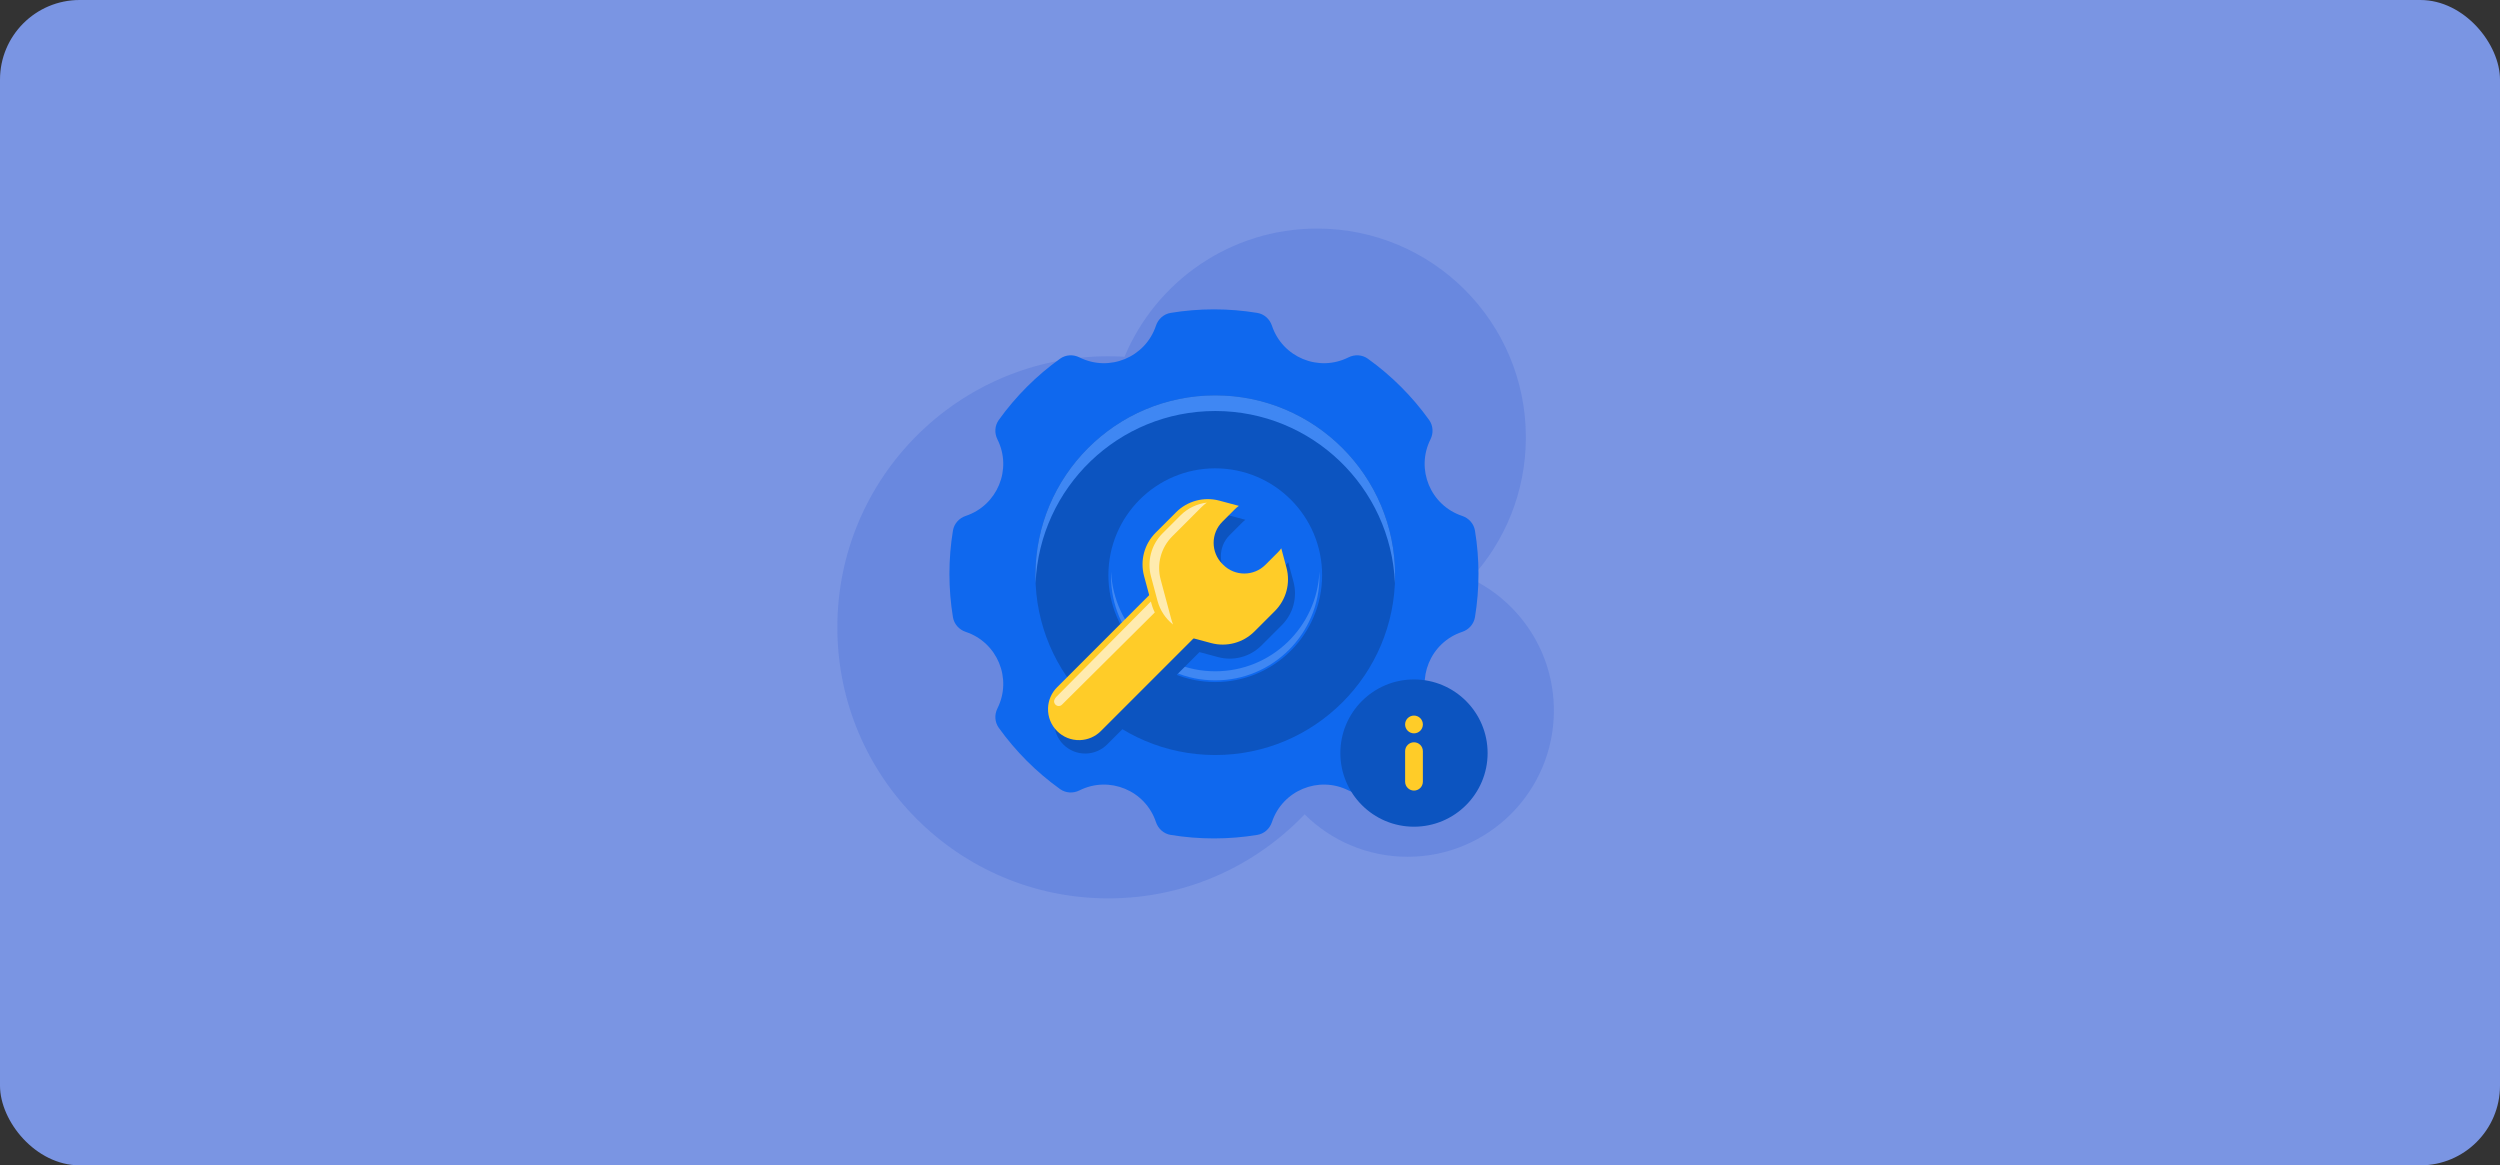 <svg width="502" height="234" viewBox="0 0 502 234" fill="none" xmlns="http://www.w3.org/2000/svg">
<rect x="0" y="0" width="502" height="234" fill="#333333" stroke="none"/>
<rect width="502" height="234" rx="16" fill="#7A95E3"/>
<path opacity="0.15" fill-rule="evenodd" clip-rule="evenodd" d="M295.337 116.176C302.202 108.712 306.394 98.751 306.394 87.81C306.394 64.662 287.628 45.897 264.48 45.897C247.065 45.897 232.131 56.517 225.802 71.635C224.731 71.572 223.652 71.54 222.566 71.54C192.507 71.54 168.14 95.908 168.14 125.967C168.14 156.026 192.507 180.393 222.566 180.393C238.065 180.393 252.051 173.915 261.963 163.519C267.271 168.787 274.581 172.041 282.65 172.041C298.87 172.041 312.02 158.892 312.02 142.671C312.02 130.995 305.206 120.91 295.337 116.176Z" fill="#0D3ECC"/>
<path fill-rule="evenodd" clip-rule="evenodd" d="M212.862 72.027C214.001 71.211 215.5 71.135 216.752 71.762C222.743 74.763 230.003 71.756 232.117 65.398C232.56 64.065 233.677 63.057 235.062 62.829C237.893 62.363 240.799 62.12 243.762 62.12C246.724 62.12 249.629 62.362 252.459 62.829C253.845 63.057 254.962 64.065 255.405 65.398C257.52 71.756 264.779 74.763 270.77 71.762C272.023 71.135 273.522 71.211 274.662 72.027C279.408 75.428 283.572 79.591 286.972 84.337C287.788 85.477 287.865 86.976 287.237 88.23C284.236 94.221 287.243 101.48 293.601 103.594C294.935 104.038 295.943 105.155 296.172 106.541C296.638 109.371 296.88 112.276 296.88 115.238C296.88 118.2 296.638 121.106 296.172 123.936C295.943 125.322 294.935 126.439 293.601 126.883C287.243 128.997 284.236 136.256 287.237 142.247C287.865 143.5 287.788 145 286.972 146.139C283.572 150.886 279.408 155.049 274.662 158.449C273.522 159.266 272.023 159.342 270.77 158.714C264.779 155.714 257.52 158.72 255.405 165.079C254.962 166.412 253.845 167.42 252.459 167.648C249.629 168.114 246.724 168.357 243.762 168.357C240.799 168.357 237.893 168.114 235.062 167.648C233.677 167.419 232.56 166.411 232.117 165.079C230.003 158.72 222.743 155.714 216.752 158.714C215.5 159.342 214.001 159.265 212.862 158.45C208.115 155.048 203.951 150.884 200.55 146.137C199.734 144.998 199.658 143.5 200.285 142.247C203.286 136.256 200.279 128.997 193.921 126.883C192.589 126.439 191.581 125.323 191.352 123.938C190.886 121.107 190.644 118.201 190.644 115.238C190.644 112.276 190.886 109.369 191.352 106.539C191.581 105.153 192.589 104.037 193.921 103.594C200.279 101.48 203.286 94.221 200.285 88.23C199.658 86.977 199.734 85.479 200.55 84.34C203.951 79.592 208.115 75.428 212.862 72.027Z" fill="#0F68EE"/>
<path fill-rule="evenodd" clip-rule="evenodd" d="M244.023 151.61C263.966 151.61 280.133 135.443 280.133 115.5C280.133 95.557 263.966 79.39 244.023 79.39C224.08 79.39 207.913 95.557 207.913 115.5C207.913 135.443 224.08 151.61 244.023 151.61ZM244.023 136.957C255.873 136.957 265.48 127.35 265.48 115.5C265.48 103.65 255.873 94.043 244.023 94.043C232.173 94.043 222.566 103.65 222.566 115.5C222.566 127.35 232.173 136.957 244.023 136.957Z" fill="#0C54C0"/>
<path fill-rule="evenodd" clip-rule="evenodd" d="M280.1 117.07C280.122 116.549 280.133 116.026 280.133 115.5C280.133 95.557 263.966 79.39 244.023 79.39C224.08 79.39 207.913 95.557 207.913 115.5C207.913 116.026 207.924 116.549 207.947 117.07C208.769 97.855 224.606 82.53 244.023 82.53C263.44 82.53 279.278 97.855 280.1 117.07Z" fill="#3F87F3"/>
<path fill-rule="evenodd" clip-rule="evenodd" d="M223.11 114.772C223.097 115.074 223.09 115.377 223.09 115.682C223.09 127.243 232.463 136.615 244.024 136.615C255.585 136.615 264.957 127.243 264.957 115.682C264.957 115.377 264.951 115.074 264.938 114.772C264.461 125.911 255.28 134.795 244.024 134.795C232.767 134.795 223.586 125.911 223.11 114.772Z" fill="#3F87F3"/>
<path fill-rule="evenodd" clip-rule="evenodd" d="M250.079 104.372C249.846 104.546 249.622 104.739 249.41 104.95L246.906 107.455C244.563 109.798 244.563 113.597 246.906 115.94L247.068 116.102C249.411 118.445 253.21 118.445 255.553 116.102L258.058 113.598C258.285 113.37 258.49 113.129 258.674 112.877L259.73 116.821C260.562 119.927 259.675 123.241 257.401 125.514L253.297 129.618C251.023 131.892 247.709 132.78 244.604 131.948L238.997 130.445C235.892 129.613 233.466 127.187 232.633 124.081L231.131 118.475C230.299 115.369 231.187 112.056 233.461 109.782L237.565 105.678C239.838 103.404 243.152 102.516 246.258 103.349L250.079 104.372Z" fill="#0C54C0"/>
<path d="M236.347 120.233C239.945 120.11 242.895 123.06 242.773 126.659C242.719 128.233 242.069 129.729 240.955 130.843L222.306 149.492C221.192 150.606 219.697 151.256 218.122 151.309C214.523 151.432 211.573 148.482 211.696 144.883C211.75 143.309 212.399 141.813 213.514 140.699L232.162 122.05C233.276 120.936 234.772 120.286 236.347 120.233Z" fill="#0C54C0"/>
<path d="M235.094 117.538C238.693 117.416 241.643 120.366 241.52 123.964C241.466 125.539 240.817 127.034 239.703 128.149L221.054 146.797C219.94 147.911 218.444 148.561 216.869 148.615C213.271 148.737 210.321 145.787 210.444 142.189C210.497 140.614 211.147 139.119 212.261 138.004L230.91 119.356C232.024 118.242 233.52 117.592 235.094 117.538Z" fill="#FFCC28"/>
<path fill-rule="evenodd" clip-rule="evenodd" d="M212.13 139.903C211.964 140.07 211.832 140.268 211.74 140.484C211.345 141.417 212.523 142.214 213.242 141.5L236.58 118.31L236.216 117.946C235.983 117.93 235.747 117.926 235.508 117.937C234.806 117.967 234.12 118.119 233.479 118.378L212.13 139.903Z" fill="#FFEBAF"/>
<path fill-rule="evenodd" clip-rule="evenodd" d="M248.766 101.579C248.482 101.777 248.212 102.003 247.959 102.256L245.455 104.76C243.112 107.103 243.112 110.902 245.455 113.245L245.617 113.407C247.96 115.751 251.759 115.751 254.102 113.407L256.607 110.903C256.858 110.652 257.082 110.384 257.28 110.103L258.325 114.002C259.157 117.108 258.269 120.422 255.995 122.696L251.891 126.8C249.618 129.073 246.304 129.961 243.198 129.129L237.592 127.627C234.486 126.795 232.06 124.369 231.228 121.263L229.726 115.657C228.894 112.551 229.782 109.237 232.055 106.964L236.159 102.86C238.433 100.586 241.747 99.698 244.853 100.53L248.766 101.579Z" fill="#FFCC28"/>
<path fill-rule="evenodd" clip-rule="evenodd" d="M242.329 100.924C240.359 101.161 238.488 102.047 237.039 103.496L233.454 107.081C231.18 109.354 230.292 112.668 231.124 115.774L232.437 120.672C232.946 122.574 234.054 124.221 235.55 125.404C235.412 125.063 235.294 124.712 235.197 124.351L233.063 116.388C232.231 113.282 233.119 109.968 235.393 107.695L241.222 101.865C241.569 101.519 241.939 101.205 242.329 100.924Z" fill="#FFEBAF"/>
<path d="M283.928 166.002C292.093 166.002 298.712 159.383 298.712 151.218C298.712 143.052 292.093 136.433 283.928 136.433C275.763 136.433 269.144 143.052 269.144 151.218C269.144 159.383 275.763 166.002 283.928 166.002Z" fill="#0C54C0"/>
<path d="M283.928 147.256C284.914 147.256 285.713 146.457 285.713 145.471C285.713 144.486 284.914 143.687 283.928 143.687C282.943 143.687 282.144 144.486 282.144 145.471C282.144 146.457 282.943 147.256 283.928 147.256Z" fill="#FFCC28"/>
<path d="M285.712 150.836C285.712 149.85 284.915 149.051 283.93 149.051C282.946 149.051 282.148 149.85 282.148 150.836V156.964C282.148 157.949 282.946 158.748 283.93 158.748C284.915 158.748 285.712 157.949 285.712 156.964V150.836Z" fill="#FFCC28"/>
</svg>
